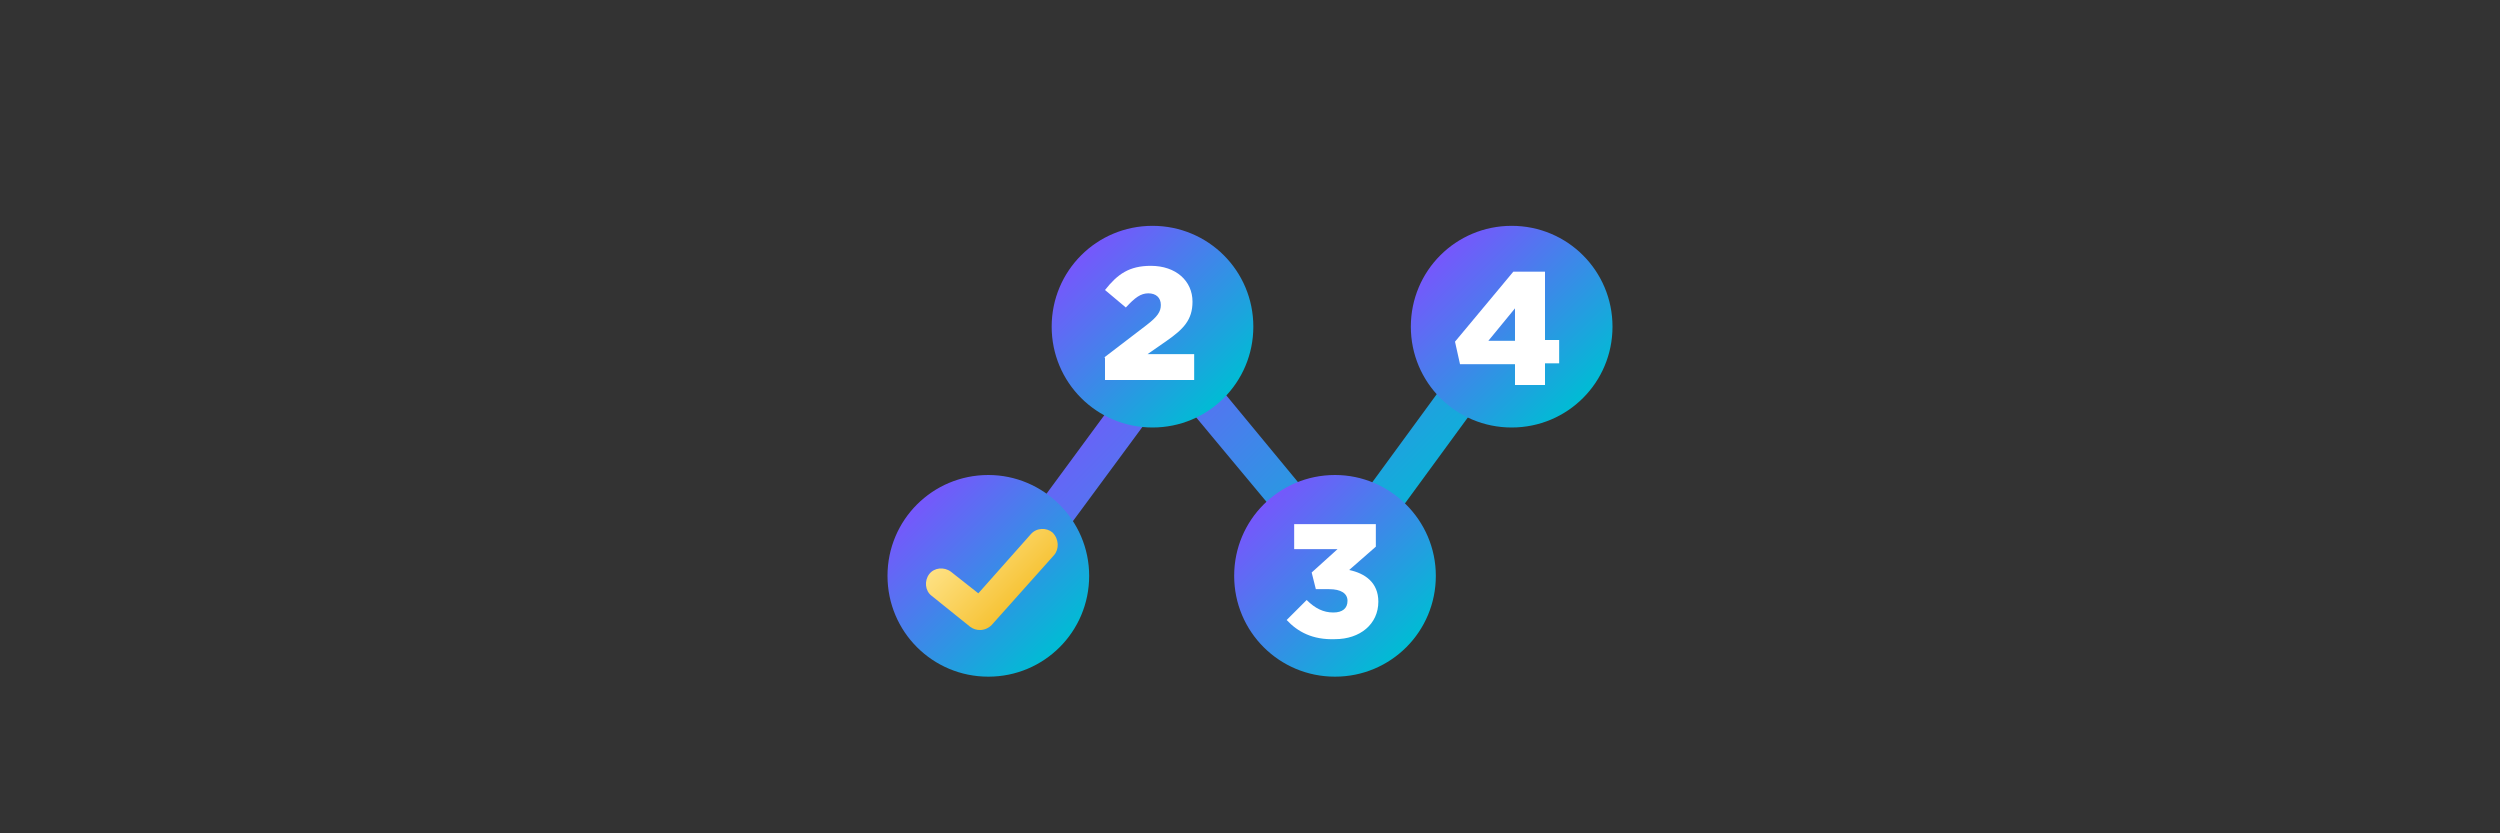 <?xml version="1.0" encoding="utf-8"?>
<!-- Generator: Adobe Illustrator 25.2.3, SVG Export Plug-In . SVG Version: 6.00 Build 0)  -->
<svg version="1.1" id="Layer_1" xmlns="http://www.w3.org/2000/svg" xmlns:xlink="http://www.w3.org/1999/xlink" x="0px" y="0px"
	 viewBox="0 0 300 100" style="enable-background:new 0 0 300 100;" xml:space="preserve">
<rect x="0" y="0" width="300" height="100" fill="#333333" stroke="none"/>
<style type="text/css">
	.st0{fill:url(#SVGID_1_);}
	.st1{fill:url(#SVGID_2_);}
	.st2{fill:url(#SVGID_3_);}
	.st3{fill:url(#SVGID_4_);}
	.st4{fill:#FFFFFF;}
	.st5{fill:url(#SVGID_5_);}
	.st6{fill:url(#SVGID_6_);}
</style>
<g>
	<linearGradient id="SVGID_1_" gradientUnits="userSpaceOnUse" x1="135.376" y1="39.721" x2="165.845" y2="70.19">
		<stop  offset="3.409785e-07" style="stop-color:#7657FC"/>
		<stop  offset="1" style="stop-color:#00BCD4"/>
	</linearGradient>
	<path class="st0" d="M184.4,42.6c0,3.1-2.5,5.6-5.6,5.6c-0.4,0-0.8-0.1-1.2-0.1l-12,16.4c0.5,0.8,0.8,1.8,0.8,2.8
		c0,3.1-2.5,5.6-5.6,5.6s-5.6-2.5-5.6-5.6c0-0.9,0.2-1.8,0.6-2.5L141.8,48c-0.4,0.1-0.9,0.2-1.3,0.2c-0.4,0-0.7,0-1.1-0.1
		l-12.1,16.4c0.5,0.8,0.8,1.8,0.8,2.8c0,3.1-2.5,5.6-5.6,5.6c-3.1,0-5.6-2.5-5.6-5.6c0-3.1,2.5-5.6,5.6-5.6c0.4,0,0.8,0.1,1.2,0.1
		l12-16.3c-0.5-0.9-0.9-1.9-0.9-3c0-3.1,2.5-5.6,5.6-5.6c3.1,0,5.6,2.5,5.6,5.6c0,1-0.3,1.9-0.7,2.7l13.8,16.7
		c0.5-0.1,1-0.2,1.5-0.2c0.4,0,0.8,0.1,1.2,0.1l12-16.4c-0.5-0.8-0.8-1.8-0.8-2.8c0-3.1,2.5-5.6,5.6-5.6
		C181.9,36.9,184.4,39.5,184.4,42.6L184.4,42.6z"/>
	<g>
		<linearGradient id="SVGID_2_" gradientUnits="userSpaceOnUse" x1="110.016" y1="60.56" x2="127.114" y2="77.658">
			<stop  offset="3.409785e-07" style="stop-color:#7657FC"/>
			<stop  offset="1" style="stop-color:#00BCD4"/>
		</linearGradient>
		<path class="st1" d="M118.6,57c-6.7,0-12.1,5.4-12.1,12.1c0,6.7,5.4,12.1,12.1,12.1c6.7,0,12.1-5.4,12.1-12.1
			C130.7,62.4,125.2,57,118.6,57L118.6,57z"/>
		<linearGradient id="SVGID_3_" gradientUnits="userSpaceOnUse" x1="115.854" y1="64.539" x2="122.67" y2="71.355">
			<stop  offset="0" style="stop-color:#FEE183"/>
			<stop  offset="1" style="stop-color:#F6C336"/>
		</linearGradient>
		<path class="st2" d="M126.5,66.6L119,75c-0.4,0.4-0.9,0.6-1.4,0.6c-0.4,0-0.8-0.1-1.2-0.4l-4.6-3.7c-0.8-0.6-0.9-1.8-0.3-2.6
			c0.6-0.8,1.8-0.9,2.6-0.3l3.3,2.6l6.3-7.1c0.7-0.8,1.9-0.8,2.6-0.2C127.1,64.7,127.1,65.9,126.5,66.6L126.5,66.6z"/>
		<path d="M126.5,66.6"/>
	</g>
	<g>
		<linearGradient id="SVGID_4_" gradientUnits="userSpaceOnUse" x1="129.745" y1="30.645" x2="146.843" y2="47.742">
			<stop  offset="3.409785e-07" style="stop-color:#7657FC"/>
			<stop  offset="1" style="stop-color:#00BCD4"/>
		</linearGradient>
		<path class="st3" d="M138.3,27.1c-6.7,0-12.1,5.4-12.1,12.1c0,6.7,5.4,12.1,12.1,12.1c6.7,0,12.1-5.4,12.1-12.1
			C150.4,32.5,145,27.1,138.3,27.1L138.3,27.1z"/>
		<path d="M146.2,36.7"/>
		<g>
			<path class="st4" d="M132.5,42.9l5.1-3.9c1.3-1,1.7-1.6,1.7-2.4c0-0.9-0.6-1.4-1.5-1.4s-1.6,0.5-2.7,1.7l-2.5-2.1
				c1.5-1.9,2.9-2.9,5.5-2.9c3,0,5,1.8,5,4.3v0c0,2.2-1.1,3.3-3.1,4.7l-2.3,1.6h5.6v3.1h-10.7V42.9z"/>
		</g>
	</g>
	<g>
		<linearGradient id="SVGID_5_" gradientUnits="userSpaceOnUse" x1="151.615" y1="60.56" x2="168.713" y2="77.658">
			<stop  offset="3.409785e-07" style="stop-color:#7657FC"/>
			<stop  offset="1" style="stop-color:#00BCD4"/>
		</linearGradient>
		<path class="st5" d="M160.2,57c-6.7,0-12.1,5.4-12.1,12.1c0,6.7,5.4,12.1,12.1,12.1c6.7,0,12.1-5.4,12.1-12.1
			C172.3,62.4,166.8,57,160.2,57L160.2,57z"/>
		<path d="M168.1,66.6"/>
		<g>
			<path class="st4" d="M154.4,74.4l2.4-2.4c1,1,2,1.5,3.2,1.5c1.1,0,1.7-0.5,1.7-1.4v0c0-0.9-0.8-1.4-2.2-1.4h-1.6l-0.5-2l3.1-2.8
				h-5.2v-3h9.8v2.7l-3.2,2.8c1.9,0.4,3.5,1.5,3.5,3.8v0c0,2.7-2.2,4.5-5.2,4.5C157.5,76.8,155.7,75.8,154.4,74.4z"/>
		</g>
	</g>
	<g>
		<linearGradient id="SVGID_6_" gradientUnits="userSpaceOnUse" x1="172.886" y1="30.645" x2="189.984" y2="47.742">
			<stop  offset="3.409785e-07" style="stop-color:#7657FC"/>
			<stop  offset="1" style="stop-color:#00BCD4"/>
		</linearGradient>
		<path class="st6" d="M181.4,27.1c-6.7,0-12.1,5.4-12.1,12.1c0,6.7,5.4,12.1,12.1,12.1c6.7,0,12.1-5.4,12.1-12.1
			C193.5,32.5,188.1,27.1,181.4,27.1L181.4,27.1z"/>
		<path d="M189.3,36.7"/>
		<g>
			<path class="st4" d="M181.8,43.7h-6.6l-0.6-2.7l7-8.4h3.8v8.2h1.7v2.8h-1.7v2.6h-3.6V43.7z M181.8,40.9V37l-3.2,3.9H181.8z"/>
		</g>
	</g>
</g>
</svg>
